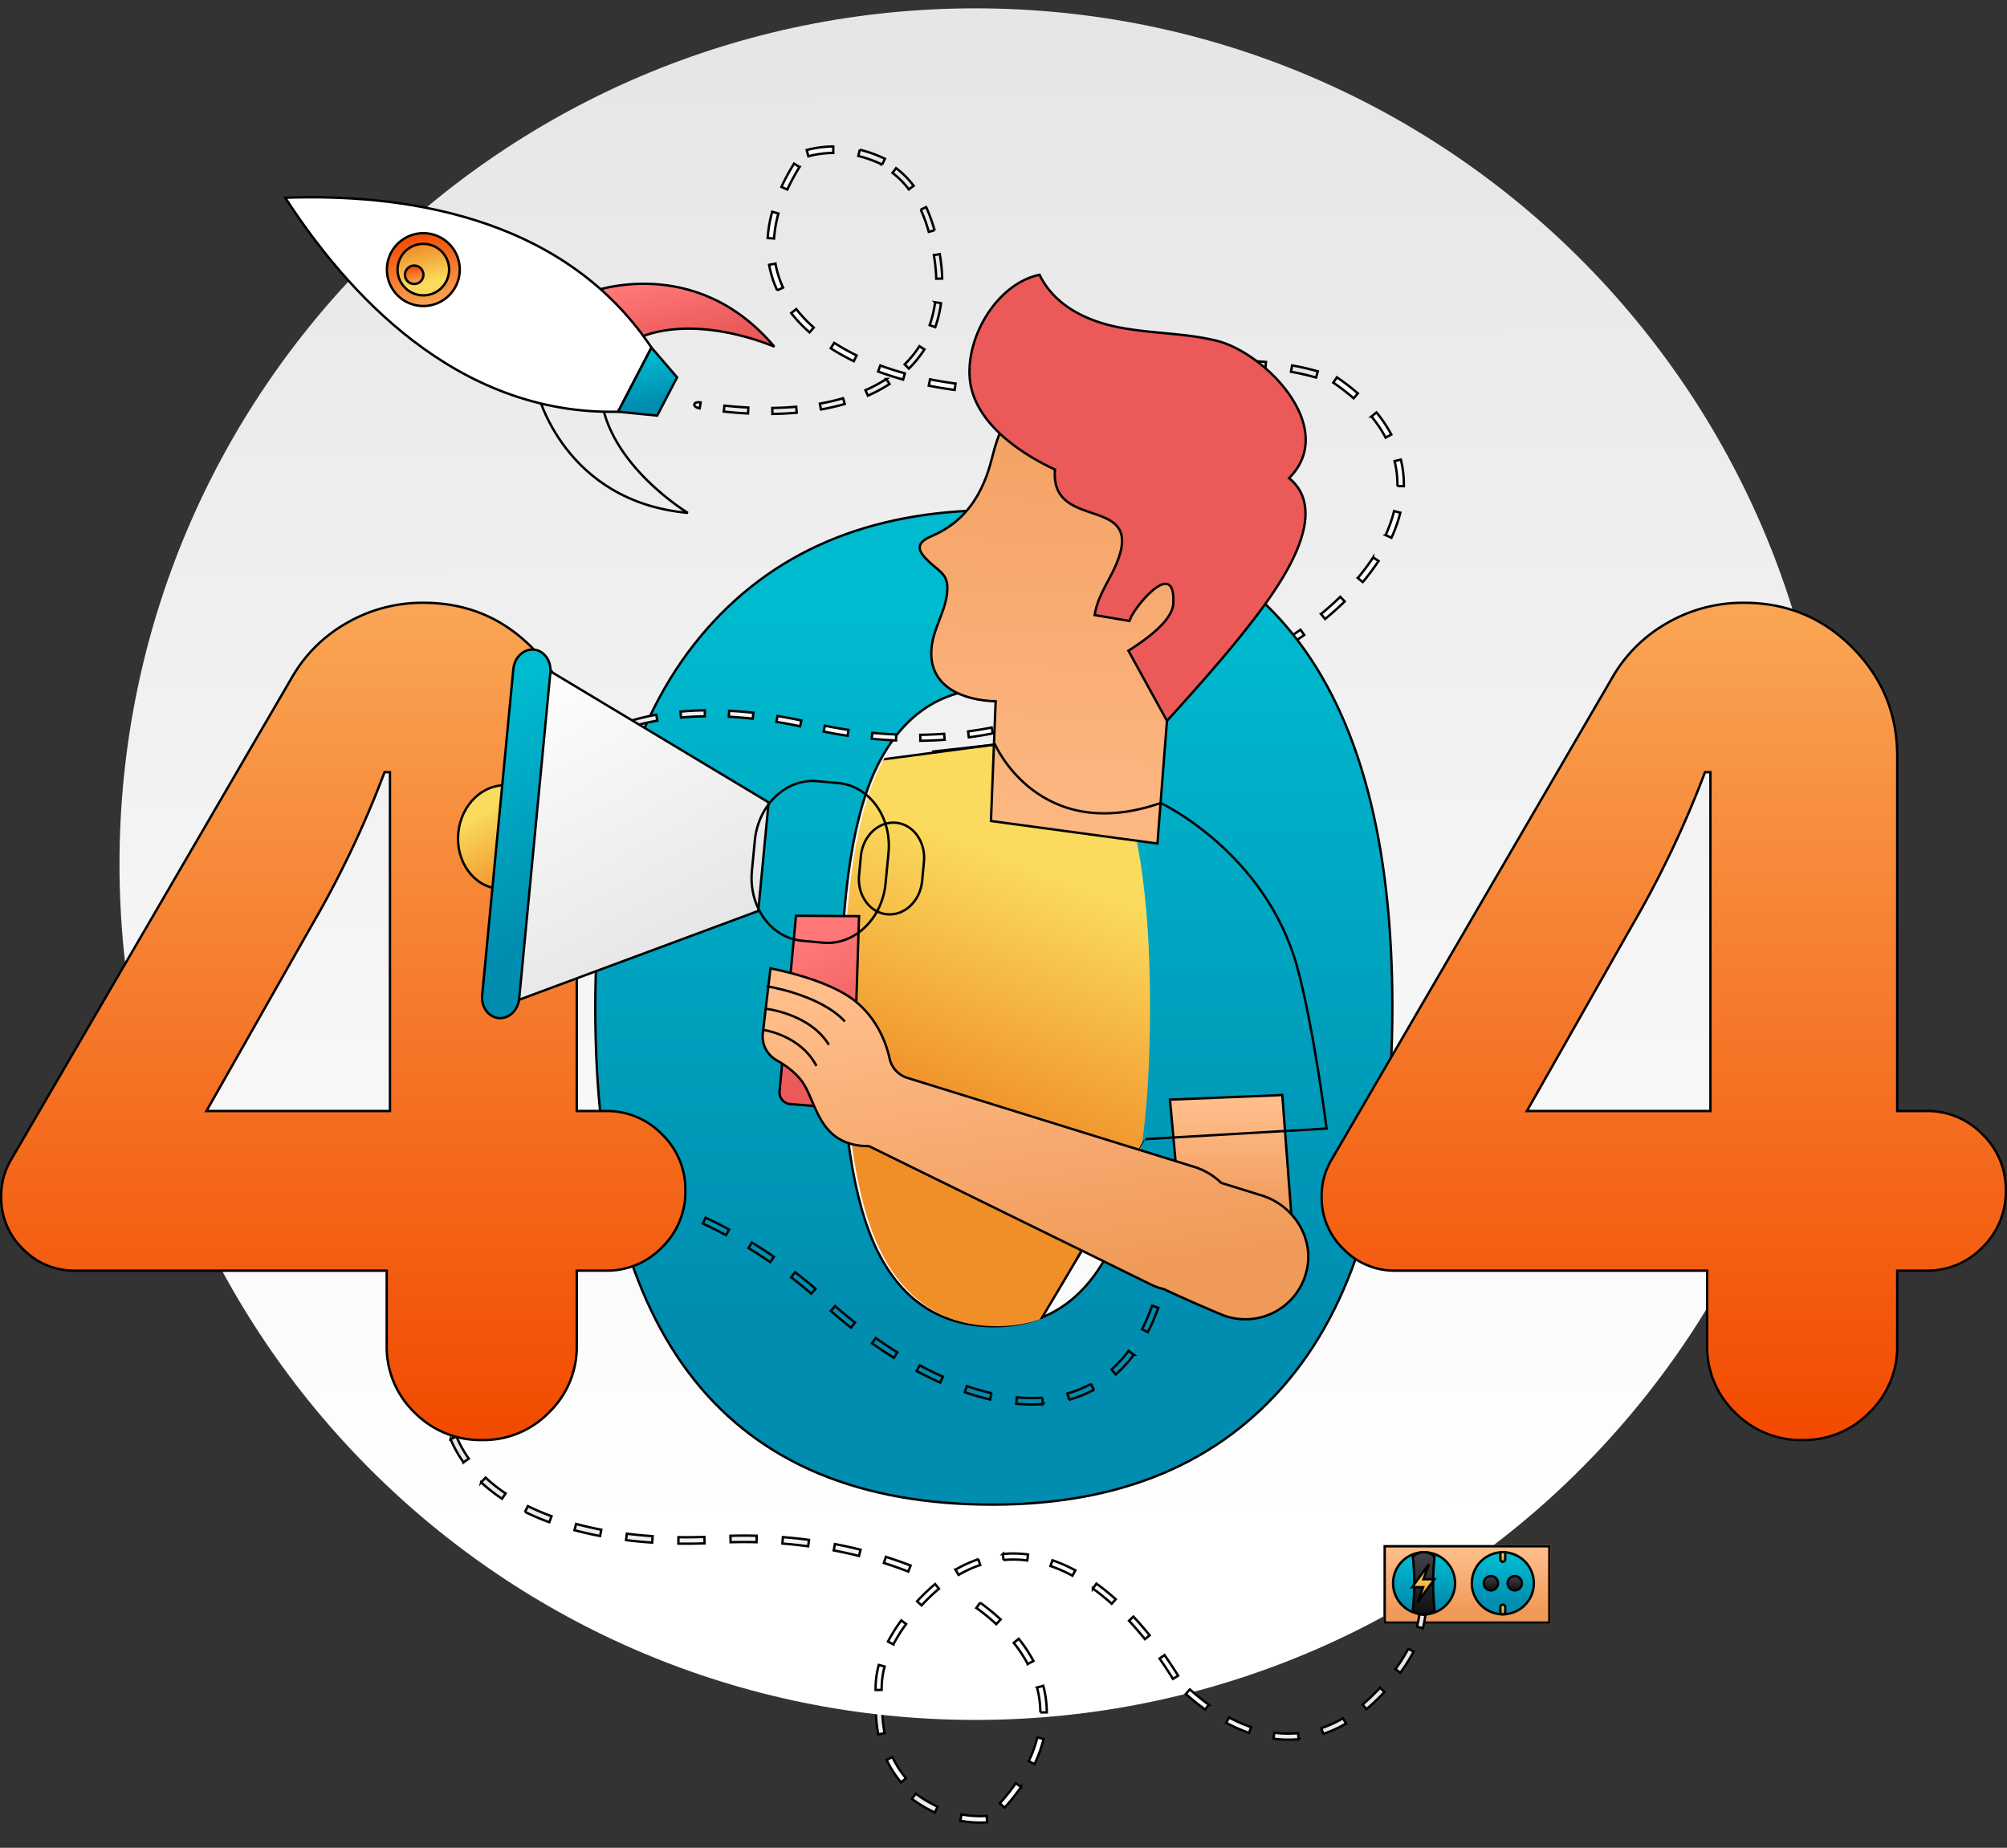 <svg xmlns="http://www.w3.org/2000/svg" xmlns:xlink="http://www.w3.org/1999/xlink" width="841.111" height="774.413" viewBox="0 0 841.111 774.413">
  <rect x="0" y="0" width="841.111" height="774.413" fill="#333333" stroke="none"/>
  <defs>
    <linearGradient id="linear-gradient" x1="0.5" x2="0.5" y2="1" gradientUnits="objectBoundingBox">
      <stop offset="0.23" stop-color="#fadb5d"/>
      <stop offset="0.97" stop-color="#f08e28"/>
    </linearGradient>
    <linearGradient id="linear-gradient-2" x1="0.5" x2="0.5" y2="1" gradientUnits="objectBoundingBox">
      <stop offset="0" stop-color="#fff"/>
      <stop offset="1" stop-color="#e6e6e6"/>
    </linearGradient>
    <linearGradient id="linear-gradient-4" x1="0.521" y1="0.896" x2="0.517" y2="0.03" xlink:href="#linear-gradient-2"/>
    <linearGradient id="linear-gradient-7" y1="1" y2="0" xlink:href="#linear-gradient-2"/>
    <linearGradient id="linear-gradient-8" x1="0.5" x2="0.5" y2="1" gradientUnits="objectBoundingBox">
      <stop offset="0.106" stop-color="#00bacf"/>
      <stop offset="0.809" stop-color="#008db0"/>
    </linearGradient>
    <clipPath id="clip-path">
      <path id="Path_5366" data-name="Path 5366" d="M99.541-119.465q0,71.582,15.642,102.6T163.7,14.155q31.814,0,47.986-30.754t16.172-102.866q0-71.052-16.172-102.335T163.7-253.084q-31.814,0-47.986,30.754T99.541-119.465Z" transform="translate(-99.541 253.084)" stroke="#000" stroke-width="1" fill="url(#linear-gradient)"/>
    </clipPath>
    <linearGradient id="linear-gradient-9" x1="0.235" x2="0.098" y2="0.5" xlink:href="#linear-gradient"/>
    <clipPath id="clip-path-2">
      <path id="Path_5367" data-name="Path 5367" d="M16495.635,569.215l-87.062,56.227s-7.119,44.292,0,51.41,13.445,72.764,13.445,72.764l10.281,26.1s3.16,5.536,16.609,27.682,13.445,7.118,18.982,34.01,12.654,31.637,12.654,51.409-3.955,21.355,3.953,36.382,14.238,18.191,13.447,26.1,1.584,12.655,0,21.355-13.443,2.373,0,25.309,9.488,26.1,18.98,28.473a206.28,206.28,0,0,0,45.875,5.536c18.189,0,48.244,11.864,56.945,0s17.4-6.327,17.4-30.055,10.281-26.891,5.535-76.719-11.076-58.528-11.865-87.792-7.908-15.028,0-52.2,14.238-23.727,15.82-56.946,3.164-46.664,0-82.255,6.33-32.428-9.49-45.082-34.8-19.773-49.039-22.937-41.92-3.164-41.92-3.164Z" transform="translate(-16405.408 -569.215)" fill="none" stroke="#707070" stroke-width="1"/>
    </clipPath>
    <linearGradient id="linear-gradient-10" x1="0.5" x2="0.5" y2="1" gradientUnits="objectBoundingBox">
      <stop offset="0.092" stop-color="#ffbd8a"/>
      <stop offset="0.844" stop-color="#f09a59"/>
    </linearGradient>
    <linearGradient id="linear-gradient-11" x1="0.5" x2="0.5" y2="1" gradientUnits="objectBoundingBox">
      <stop offset="0" stop-color="#fdb883"/>
      <stop offset="1" stop-color="#f29e5f"/>
    </linearGradient>
    <linearGradient id="linear-gradient-12" x1="10.169" y1="-4.591" x2="9.274" y2="-4.591" gradientUnits="objectBoundingBox">
      <stop offset="0.166" stop-color="#ff7878"/>
      <stop offset="0.78" stop-color="#eb5959"/>
    </linearGradient>
    <linearGradient id="linear-gradient-14" x1="0.5" x2="0.5" y2="1" gradientUnits="objectBoundingBox">
      <stop offset="0" stop-color="#f9a654"/>
      <stop offset="1" stop-color="#f24a00"/>
    </linearGradient>
    <linearGradient id="linear-gradient-15" x1="0.5" y1="1" x2="0.5" y2="0" xlink:href="#linear-gradient-12"/>
    <linearGradient id="linear-gradient-17" y1="1" y2="0" xlink:href="#linear-gradient-8"/>
    <linearGradient id="linear-gradient-27" y1="1" y2="0" xlink:href="#linear-gradient"/>
    <linearGradient id="linear-gradient-37" x1="0.5" x2="0.5" y2="1" gradientUnits="objectBoundingBox">
      <stop offset="0" stop-color="#42444a"/>
      <stop offset="1" stop-color="#0d0e0f"/>
    </linearGradient>
  </defs>
  <g id="Group_4271" data-name="Group 4271" transform="translate(-553.183 -125.464)">
    <path id="Path_5378" data-name="Path 5378" d="M0,2.552.887,0A44.281,44.281,0,0,1,10.936,4.994l-1.5,2.245A41.654,41.654,0,0,0,0,2.552Zm23.679,20.18a51.535,51.535,0,0,0-6.265-8.584l2-1.816a54.54,54.54,0,0,1,6.6,9.031Z" transform="matrix(-0.921, 0.391, -0.391, -0.921, 967.677, 888.86)" stroke="#000" stroke-width="1" fill="url(#linear-gradient-2)"/>
    <g id="Group_4270" data-name="Group 4270">
      <path id="Path_5379" data-name="Path 5379" d="M0,2.552.887,0A44.281,44.281,0,0,1,10.936,4.994l-1.5,2.245A41.654,41.654,0,0,0,0,2.552Zm23.679,20.18a51.535,51.535,0,0,0-6.265-8.584l2-1.816a54.54,54.54,0,0,1,6.6,9.031Z" transform="translate(931.559 872.92) rotate(-149)" stroke="#000" stroke-width="1" fill="url(#linear-gradient-2)"/>
      <g id="Group_4269" data-name="Group 4269">
        <g id="Group_4263" data-name="Group 4263" transform="translate(42 -3.695)">
          <path id="Path_2807" data-name="Path 2807" d="M358.659,0C556.741,0,717.318,160.577,717.318,358.659S556.741,717.318,358.659,717.318,0,556.741,0,358.659,160.577,0,358.659,0Z" transform="translate(561.263 132.657)" fill="url(#linear-gradient-4)"/>
          <g id="Group_4262" data-name="Group 4262" transform="translate(511.683 130.07)">
            <g id="Group_4260" data-name="Group 4260">
              <g id="Group_4264" data-name="Group 4264" transform="translate(376.397 421.57) rotate(61)">
                <path id="Path_224" data-name="Path 224" d="M45.948,285.173c-1.683,0-3.43-.051-5.192-.154l.154-2.7a82.382,82.382,0,0,0,10.736-.058l.2,2.693C49.944,285.1,47.959,285.173,45.948,285.173Zm-16.193-1.388a71.969,71.969,0,0,1-10.794-2.658l.859-2.562a69.2,69.2,0,0,0,10.386,2.556Zm33.086-.533-.644-2.622a52.347,52.347,0,0,0,10.012-3.538l1.163,2.438A54.928,54.928,0,0,1,62.841,283.252ZM8.774,276.5A40.255,40.255,0,0,1,0,269.448l1.977-1.839a37.508,37.508,0,0,0,8.188,6.574Zm74.1-2.9-1.684-2.109a46.946,46.946,0,0,0,7.464-7.506l2.115,1.68A49.536,49.536,0,0,1,82.869,273.6Zm13.91-17.345-2.405-1.228a66.026,66.026,0,0,0,4.037-9.9l2.574.821A68.673,68.673,0,0,1,96.779,256.255Zm6.849-21.079-2.659-.477a102.182,102.182,0,0,0,1.318-10.7l2.694.192A104.693,104.693,0,0,1,103.628,235.176ZM102.571,213.2c-.055-3.5-.254-7.137-.587-10.809l2.69-.243c.339,3.738.542,7.442.6,11.006Zm-1.922-21.563c-.547-3.492-1.215-7.079-1.989-10.663l2.64-.57c.785,3.634,1.463,7.272,2.016,10.816ZM96.09,170.435c-.935-3.442-1.976-6.943-3.1-10.4l2.569-.833c1.136,3.5,2.191,7.045,3.136,10.531Zm-6.57-20.774c-1.1-3.472-2.127-7.028-3.045-10.569l2.613-.679c.908,3.495,1.919,7,3.008,10.43ZM84,128.375c-.727-3.583-1.367-7.228-1.9-10.836l2.673-.394c.527,3.56,1.156,7.157,1.874,10.691ZM80.79,106.614c-.336-3.666-.57-7.363-.693-10.983l2.7-.093c.122,3.571.351,7.214.682,10.829ZM82.754,84.7l-2.7-.072c.1-3.712.317-7.413.652-11l2.689.25C83.067,77.4,82.851,81.042,82.754,84.7Zm7.412-42.449-2.539-.922A93.026,93.026,0,0,1,92,31.145l2.412,1.218A90.055,90.055,0,0,0,90.166,42.246ZM99.915,23.17l-2.2-1.561a59.7,59.7,0,0,1,7.247-8.482l1.874,1.945A57.08,57.08,0,0,0,99.915,23.17Zm66.277-12.945a87.061,87.061,0,0,0-9.934-4.113l.871-2.558a90.2,90.2,0,0,1,10.242,4.24Zm-50.973-1.6L113.835,6.3A44.283,44.283,0,0,1,124.12,1.816l.756,2.592A41.655,41.655,0,0,0,115.22,8.623ZM145.9,3.455a51.538,51.538,0,0,0-10.6-.718l-.107-2.7a54.538,54.538,0,0,1,11.157.752Z" transform="translate(201.648 0) rotate(45)" stroke="#000" stroke-width="1" fill="url(#linear-gradient-2)"/>
              </g>
              <path id="Path_5374" data-name="Path 5374" d="M1.344,142.024,0,139.681a102.177,102.177,0,0,0,9.04-5.865L10.625,136A104.708,104.708,0,0,1,1.344,142.024ZM17.5,127.091c2.646-2.292,5.3-4.782,7.9-7.4l1.915,1.9c-2.646,2.662-5.353,5.2-8.047,7.533Zm15.283-15.332c2.324-2.664,4.642-5.481,6.89-8.378l2.134,1.656c-2.28,2.937-4.631,5.795-6.989,8.5ZM46.093,94.635c2.036-2.929,4.048-5.976,5.979-9.061l2.289,1.432c-1.952,3.121-3.989,6.207-6.051,9.171ZM57.783,76.249c1.951-3.076,4.016-6.147,6.139-9.126l2.2,1.565c-2.094,2.942-4.132,5.973-6.056,9.008ZM70.54,58.336c2.278-2.86,4.658-5.693,7.079-8.421l2.02,1.794C77.251,54.4,74.9,57.2,72.654,60.017ZM85.148,41.891c2.593-2.614,5.274-5.169,7.968-7.591l1.807,2.008c-2.657,2.388-5.3,4.906-7.857,7.483ZM103.2,29.306l-1.68-2.114c2.907-2.311,5.882-4.522,8.842-6.568l1.537,2.22C108.989,24.859,106.062,27.032,103.2,29.306Zm17.817-12.3-1.371-2.328c3.234-1.9,6.509-3.657,9.732-5.207l1.169,2.434C127.395,13.425,124.188,15.141,121.018,17.007ZM140.483,7.7l-.925-2.538a93.024,93.024,0,0,1,10.61-3.193l.617,2.631A90.053,90.053,0,0,0,140.483,7.7ZM161.363,2.9,161.142.213a59.7,59.7,0,0,1,11.156.1L172.013,3A57.078,57.078,0,0,0,161.363,2.9Zm52.519,42.45A87.054,87.054,0,0,0,210.648,35.1l2.519-.977A90.2,90.2,0,0,1,216.5,44.7ZM182.344,5.278l.887-2.552a44.281,44.281,0,0,1,10.049,4.994l-1.5,2.245A41.655,41.655,0,0,0,182.344,5.278Zm23.679,20.18a51.534,51.534,0,0,0-6.265-8.584l2-1.816a54.54,54.54,0,0,1,6.6,9.031Z" transform="matrix(-0.695, -0.719, 0.719, -0.695, 450.607, 254.397)" stroke="#000" stroke-width="1" fill="url(#linear-gradient-2)"/>
              <g id="Group_4258" data-name="Group 4258" transform="matrix(0.259, -0.966, 0.966, 0.259, 313.552, 349.744)">
                <path id="Path_224-2" data-name="Path 224" d="M2.815,0,1.131,2.109A46.946,46.946,0,0,1,8.595,9.615l2.115-1.68A49.535,49.535,0,0,0,2.815,0Zm13.91,17.345L14.32,18.573a66.026,66.026,0,0,1,4.037,9.9l2.574-.821A68.675,68.675,0,0,0,16.725,17.345Zm6.849,21.079-2.659.477a102.185,102.185,0,0,1,1.318,10.7l2.694-.192A104.693,104.693,0,0,0,23.574,38.424ZM22.517,60.4c-.055,3.5-.254,7.137-.587,10.809l2.69.243c.339-3.738.542-7.442.6-11.006ZM20.595,81.959c-.547,3.492-1.215,7.079-1.989,10.663l2.64.57c.785-3.634,1.463-7.272,2.016-10.816Zm-4.559,21.206c-.935,3.442-1.976,6.943-3.1,10.4l2.569.833c1.136-3.5,2.191-7.045,3.136-10.531Zm-6.57,20.774c-1.1,3.472-2.127,7.028-3.045,10.569l2.613.679c.908-3.495,1.919-7,3.008-10.43ZM3.944,145.224c-.727,3.583-1.367,7.228-1.9,10.836l2.673.394c.527-3.56,1.156-7.157,1.874-10.691ZM.736,166.986c-.336,3.666-.57,7.363-.693,10.983l2.7.093c.122-3.571.351-7.214.682-10.829ZM2.7,188.9l-2.7.072c.1,3.712.317,7.413.652,11l2.689-.25C3.013,196.2,2.8,192.558,2.7,188.9Zm2.031,21.554-2.664.446c.62,3.7,1.383,7.337,2.267,10.8l2.616-.668C6.085,217.646,5.338,214.086,4.731,210.459Zm5.381,20.894-2.539.922a93.024,93.024,0,0,0,4.374,10.18l2.412-1.218A90.051,90.051,0,0,1,10.112,231.353Zm9.749,19.076-2.2,1.561a59.7,59.7,0,0,0,7.247,8.482l1.874-1.945A57.076,57.076,0,0,1,19.861,250.43Zm66.277,12.945a87.069,87.069,0,0,1-9.934,4.113l.871,2.558a90.2,90.2,0,0,0,10.242-4.24Zm-50.973,1.6-1.384,2.32a44.283,44.283,0,0,0,10.285,4.488l.756-2.592A41.656,41.656,0,0,1,35.165,264.977Zm30.679,5.168a51.538,51.538,0,0,1-10.6.718l-.107,2.7a54.54,54.54,0,0,0,11.157-.752Z" transform="translate(0 61.743) rotate(-45)" stroke="#000" stroke-width="1" fill="url(#linear-gradient-7)"/>
              </g>
              <g id="Group_4257" data-name="Group 4257" transform="translate(248.975 94.651)">
                <path id="Path_5363" data-name="Path 5363" d="M21.359-101.525q0-102.335,44.01-155.359t123.545-53.024q166.494,0,166.494,208.383,0,103.926-43.479,156.154T187.853,106.858Q21.359,106.858,21.359-101.525Zm102.866,0q0,71.582,15.642,102.6t48.517,31.019q31.814,0,47.986-30.754t16.172-102.866q0-71.052-16.172-102.335t-47.986-31.284q-31.814,0-47.986,30.754T124.225-101.525Z" transform="translate(-21.359 428.162)" stroke="#000" stroke-width="1" fill="url(#linear-gradient-8)"/>
                <g id="Mask_Group_78" data-name="Mask Group 78" transform="translate(104.181 193.018)" clip-path="url(#clip-path)">
                  <path id="Path_5365" data-name="Path 5365" d="M283.5,169.409s18.338,42.2,69.4,24.491c0,0,44.048,20.688,57.227,68.859,6.925,25.312,12.3,67.579,12.3,67.579l-75.471,4.4S311.983,396.3,268.353,467.033L213.539,339.311l1.994-160.942Z" transform="translate(-220.12 -145.944)" stroke="#000" stroke-width="1" fill="url(#linear-gradient-9)"/>
                </g>
                <g id="Mask_Group_79" data-name="Mask Group 79" transform="translate(106.641)" clip-path="url(#clip-path-2)">
                  <path id="Path_1" data-name="Path 1" d="M298.651,208.417l4.332,57.424H256.6l-5.021-55.5Z" transform="translate(-117.369 154.949)" stroke="#000" stroke-width="1" fill="url(#linear-gradient-10)"/>
                  <g id="Group_4252" data-name="Group 4252" transform="matrix(-0.999, -0.035, 0.035, -0.999, 186.1, 259.965)">
                    <g id="Group_2" data-name="Group 2" transform="translate(17.614 0)">
                      <g id="Group_1" data-name="Group 1" transform="translate(0 0)">
                        <path id="Path_2" data-name="Path 2" d="M109.675,6.992l-.209,50.221c13.727-.075,28.438,5.109,27.668,21.157-.4,8.179-4.863,14.791-5.665,22.746-.845,8.42,2.766,9.089,7.789,13.454,5.044,4.381,6.591,7.623-.615,10.967-14.085,6.537-20.895,18.75-23.992,33.232-2.541,11.892-6.034,21.933-17.07,28.176-25.436,14.39-97-1.46-97.552-38.388S6.982,95.783,37.4,51.564L39.6,0Z" stroke="#000" stroke-width="1" fill="url(#linear-gradient-11)"/>
                      </g>
                    </g>
                    <g id="Group_3" data-name="Group 3" transform="translate(0 51.564)">
                      <path id="Path_3" data-name="Path 3" d="M118.174,184a25.473,25.473,0,0,1-3.231,1.022c-6.671-12.619-20.162-18.59-33.723-20.815-13.791-2.263-28-1.37-41.661-4.285-20.109-4.29-52.371-34.6-32.15-56.459-20.162-15.252,5.965-50.65,17.541-66.281S55.019,0,55.019,0L72.191,28.8C66.568,32.653,54.26,41.534,54.1,49.093c-.46,22.291,20.29-7.505,17.616-7.864L86.848,43.24c-.637,5.981-3.606,11.41-6.2,16.835C63.011,97,106.957,75.685,105.624,103.626c16.214,6.885,34.8,19.258,37.013,36.735C144.761,157.164,133.912,177.925,118.174,184Z" transform="translate(0 0)" stroke="#000" stroke-width="1" fill="url(#linear-gradient-12)"/>
                    </g>
                  </g>
                  <path id="Path_3-2" data-name="Path 3" d="M283.5,169.409s18.338,42.2,69.4,24.491c0,0,44.048,20.688,57.227,68.859,6.925,25.312,12.3,67.579,12.3,67.579l-75.471,4.4S311.983,396.3,268.353,467.033L213.539,339.311l17.472-163.994Z" transform="translate(-222.58 47.074)" stroke="#000" stroke-width="1" fill="url(#linear-gradient-9)"/>
                </g>
              </g>
              <path id="Path_5361" data-name="Path 5361" d="M6.146-86.006a29.488,29.488,0,0,1,4.1-15.474L127.663-303.1a61.371,61.371,0,0,1,22.984-23.211,63.309,63.309,0,0,1,32.541-8.647q26.852,0,45.512,18.887t18.66,45.285v148.824h12.288a31.976,31.976,0,0,1,23.439,9.785,31.976,31.976,0,0,1,9.785,23.439,32.506,32.506,0,0,1-9.785,23.894,31.976,31.976,0,0,1-23.439,9.785H247.36v31.4a38.145,38.145,0,0,1-11.606,27.99,38.145,38.145,0,0,1-27.99,11.606A38.68,38.68,0,0,1,179.319,4.335a38.145,38.145,0,0,1-11.606-27.99v-31.4H37.094a29.794,29.794,0,0,1-21.846-9.1A29.794,29.794,0,0,1,6.146-86.006Zm86.018-35.955h76.915v-142H166.8a429.306,429.306,0,0,1-30.493,64.172Z" transform="translate(547.24 586.674)" stroke="#000" stroke-width="1" fill="url(#linear-gradient-14)"/>
              <g id="Group_417" data-name="Group 417" transform="translate(97.4 90.276) rotate(-21)">
                <g id="Group_416" data-name="Group 416" transform="translate(183.869 190.859) rotate(-172)">
                  <g id="Group_24" data-name="Group 24" transform="translate(0 0)">
                    <path id="Path_79" data-name="Path 79" d="M70.381,39.545S23.86,46.413,0,0C0,0,31.479,23.685,59.6,15.264Z" transform="translate(0 59.71)" stroke="#000" stroke-width="1" fill="url(#linear-gradient-15)"/>
                    <path id="Path_80" data-name="Path 80" d="M50.078,63.32S49.578,16.3,0,0C0,0,28.321,27.382,24.407,56.473Z" transform="translate(50.991 0)" stroke="#000" stroke-width="1" fill="url(#linear-gradient-15)"/>
                    <path id="Union_135" data-name="Union 135" d="M135.414,118.756C89.774,109.92,24.142,86.784,0,23.044L9.84,11.523h0L19.677,0C86.414,13.862,119.54,75.066,135.414,118.756Z" transform="translate(50.262 47.883)" fill="#fff" stroke="#000" stroke-width="1"/>
                    <path id="Path_83" data-name="Path 83" d="M17.492,16.8,7.654,28.321,0,13.746,5.869,6.873,11.739,0,27.331,5.278Z" transform="translate(42.609 42.608)" stroke="#000" stroke-width="1" fill="url(#linear-gradient-17)"/>
                    <path id="Path_84" data-name="Path 84" d="M25.172,3.657a15.261,15.261,0,1,0,1.7,21.517A15.259,15.259,0,0,0,25.172,3.657Z" transform="translate(120.805 109.016)" stroke="#000" stroke-width="1" fill="url(#linear-gradient-14)"/>
                    <path id="Path_85" data-name="Path 85" d="M17.8,2.586A10.792,10.792,0,1,0,19,17.8,10.791,10.791,0,0,0,17.8,2.586Z" transform="translate(125.275 113.486)" stroke="#000" stroke-width="1" fill="url(#linear-gradient)"/>
                    <path id="Path_86" data-name="Path 86" d="M6.361.923A3.856,3.856,0,1,0,6.789,6.36,3.859,3.859,0,0,0,6.361.923Z" transform="translate(136.432 119.171)" stroke="#000" stroke-width="1" fill="url(#linear-gradient-14)"/>
                  </g>
                </g>
              </g>
              <g id="Group_4259" data-name="Group 4259" transform="translate(545.313 619.488) rotate(158)">
                <path id="Path_224-3" data-name="Path 224" d="M45.948,0c-1.683,0-3.43.051-5.192.154l.154,2.7a82.381,82.381,0,0,1,10.736.058l.2-2.693C49.944.072,47.959,0,45.948,0ZM29.755,1.388A71.972,71.972,0,0,0,18.96,4.046l.859,2.562A69.2,69.2,0,0,1,30.206,4.051Zm33.086.533L62.2,4.544A52.347,52.347,0,0,1,72.209,8.082l1.163-2.438A54.927,54.927,0,0,0,62.841,1.922ZM8.774,8.674A40.255,40.255,0,0,0,0,15.725l1.977,1.839a37.508,37.508,0,0,1,8.188-6.574Zm74.1,2.9-1.684,2.109a46.947,46.947,0,0,1,7.464,7.506l2.115-1.68A49.535,49.535,0,0,0,82.869,11.573Zm13.91,17.345-2.405,1.228a66.026,66.026,0,0,1,4.037,9.9l2.574-.821A68.674,68.674,0,0,0,96.779,28.918ZM103.628,50l-2.659.477a102.185,102.185,0,0,1,1.318,10.7l2.694-.192A104.7,104.7,0,0,0,103.628,50Zm-1.058,21.972c-.055,3.5-.254,7.137-.587,10.809l2.69.243c.339-3.738.542-7.442.6-11.006Zm-1.922,21.563c-.547,3.492-1.215,7.079-1.989,10.663l2.64.57c.785-3.634,1.463-7.272,2.016-10.816ZM96.09,114.738c-.935,3.442-1.976,6.943-3.1,10.4l2.569.833c1.136-3.5,2.191-7.045,3.136-10.531Zm-6.57,20.774c-1.1,3.472-2.127,7.028-3.045,10.569l2.613.679c.908-3.495,1.919-7,3.008-10.43ZM84,156.8c-.727,3.583-1.367,7.228-1.9,10.836l2.673.394c.527-3.56,1.156-7.157,1.874-10.691ZM80.79,178.559c-.336,3.666-.57,7.363-.693,10.983l2.7.093c.122-3.571.351-7.214.682-10.829Zm1.964,21.919-2.7.072c.1,3.712.317,7.413.652,11l2.689-.25C83.067,207.771,82.851,204.131,82.754,200.478Zm2.031,21.554-2.664.446c.62,3.7,1.383,7.337,2.267,10.8L87,232.612C86.139,229.22,85.393,225.66,84.785,222.033Zm5.381,20.894-2.539.922A93.025,93.025,0,0,0,92,254.029l2.412-1.218A90.056,90.056,0,0,1,90.166,242.927ZM99.915,262l-2.2,1.561a59.705,59.705,0,0,0,7.247,8.482l1.874-1.945A57.079,57.079,0,0,1,99.915,262Zm66.277,12.945a87.061,87.061,0,0,1-9.934,4.113l.871,2.558a90.2,90.2,0,0,0,10.242-4.24Zm-50.973,1.6-1.384,2.32a44.283,44.283,0,0,0,10.285,4.488l.756-2.592A41.655,41.655,0,0,1,115.22,276.55Zm30.68,5.168a51.538,51.538,0,0,1-10.6.718l-.107,2.7a54.538,54.538,0,0,0,11.157-.752Z" transform="translate(0 118.35) rotate(-45)" stroke="#000" stroke-width="1" fill="url(#linear-gradient-7)"/>
              </g>
              <path id="Path_5372" data-name="Path 5372" d="M6.146-86.006a29.488,29.488,0,0,1,4.1-15.474L127.663-303.1a61.371,61.371,0,0,1,22.984-23.211,63.309,63.309,0,0,1,32.541-8.647q26.852,0,45.512,18.887t18.66,45.285v148.824h12.288a31.976,31.976,0,0,1,23.439,9.785,31.976,31.976,0,0,1,9.785,23.439,32.506,32.506,0,0,1-9.785,23.894,31.976,31.976,0,0,1-23.439,9.785H247.36v31.4a38.145,38.145,0,0,1-11.606,27.99,38.145,38.145,0,0,1-27.99,11.606A38.68,38.68,0,0,1,179.319,4.335a38.145,38.145,0,0,1-11.606-27.99v-31.4H37.094a29.794,29.794,0,0,1-21.846-9.1A29.794,29.794,0,0,1,6.146-86.006Zm86.018-35.955h76.915v-142H166.8a429.306,429.306,0,0,1-30.493,64.172Z" transform="translate(-6.146 586.674)" stroke="#000" stroke-width="1" fill="url(#linear-gradient-14)"/>
              <path id="Path_5373" data-name="Path 5373" d="M42.559,0C41,0,39.382.048,37.75.143l.143,2.5a76.306,76.306,0,0,1,9.944.054L48.022.2C46.261.066,44.422,0,42.559,0Zm-15,1.286a66.664,66.664,0,0,0-10,2.462l.8,2.373a64.1,64.1,0,0,1,9.62-2.368Zm30.646.494-.6,2.429a48.485,48.485,0,0,1,9.274,3.277L67.96,5.228A50.876,50.876,0,0,0,58.206,1.78ZM8.127,8.034A37.286,37.286,0,0,0,0,14.565l1.831,1.7A34.741,34.741,0,0,1,9.415,10.18ZM76.758,10.72,75.2,12.674a43.484,43.484,0,0,1,6.913,6.952L84.07,18.07A45.882,45.882,0,0,0,76.758,10.72ZM89.642,26.786l-2.228,1.137a61.153,61.153,0,0,1,3.739,9.168l2.384-.761A63.609,63.609,0,0,0,89.642,26.786ZM95.986,46.31l-2.463.442a94.647,94.647,0,0,1,1.221,9.907l2.5-.178A96.978,96.978,0,0,0,95.986,46.31Zm-.98,20.351c-.051,3.242-.235,6.611-.544,10.012l2.492.225c.314-3.462.5-6.893.554-10.194Zm-1.78,19.972c-.507,3.235-1.126,6.557-1.843,9.877l2.445.528c.727-3.366,1.355-6.736,1.868-10.018ZM89,106.276c-.866,3.188-1.83,6.431-2.87,9.637l2.379.772c1.052-3.243,2.029-6.526,2.9-9.754Zm-6.085,19.242c-1.021,3.216-1.97,6.51-2.821,9.789l2.42.629c.841-3.237,1.777-6.488,2.786-9.66ZM77.8,145.234c-.673,3.319-1.266,6.695-1.76,10.037l2.475.365c.488-3.3,1.071-6.63,1.736-9.9Zm-2.971,20.156c-.311,3.4-.528,6.82-.642,10.173l2.5.086c.113-3.307.325-6.682.632-10.031Zm1.819,20.3-2.5.066c.091,3.439.294,6.866.6,10.184l2.49-.231C76.941,192.448,76.741,189.077,76.651,185.693Z" transform="translate(228.537 401.258) rotate(-96)" stroke="#000" stroke-width="1" fill="url(#linear-gradient-7)"/>
              <path id="Path_5375" data-name="Path 5375" d="M42.559,0C41,0,39.382.048,37.75.143l.143,2.5a76.3,76.3,0,0,1,9.944.054L48.022.2C46.261.066,44.422,0,42.559,0Zm-15,1.286a66.665,66.665,0,0,0-10,2.462l.8,2.373a64.1,64.1,0,0,1,9.62-2.368Zm30.646.494-.6,2.429a48.485,48.485,0,0,1,9.274,3.277L67.96,5.228A50.875,50.875,0,0,0,58.206,1.78ZM8.127,8.034A37.286,37.286,0,0,0,0,14.565l1.831,1.7A34.741,34.741,0,0,1,9.415,10.18ZM76.758,10.72,75.2,12.674a43.484,43.484,0,0,1,6.913,6.952L84.07,18.07A45.881,45.881,0,0,0,76.758,10.72ZM89.642,26.786l-2.228,1.137a61.154,61.154,0,0,1,3.739,9.168l2.384-.761A63.61,63.61,0,0,0,89.642,26.786ZM95.986,46.31l-2.463.442a94.647,94.647,0,0,1,1.221,9.907l2.5-.178A96.973,96.973,0,0,0,95.986,46.31Zm-.98,20.351c-.051,3.242-.235,6.611-.544,10.012l2.492.225c.314-3.462.5-6.893.554-10.194Zm-1.78,19.972c-.507,3.235-1.126,6.557-1.843,9.877l2.445.528c.727-3.366,1.355-6.736,1.868-10.018ZM89,106.276c-.866,3.188,1.539,3.883,2.414.654Z" transform="matrix(0.105, 0.995, -0.995, 0.105, 389.531, 68.025)" stroke="#000" stroke-width="1" fill="url(#linear-gradient-7)"/>
              <path id="Path_5376" data-name="Path 5376" d="M0,2.552.887,0A44.281,44.281,0,0,1,10.936,4.994l-1.5,2.245A41.654,41.654,0,0,0,0,2.552Zm23.679,20.18a51.535,51.535,0,0,0-6.265-8.584l2-1.816a54.54,54.54,0,0,1,6.6,9.031Z" transform="translate(336.852 62.463) rotate(-34)" stroke="#000" stroke-width="1" fill="url(#linear-gradient-2)"/>
            </g>
            <g id="Group_250" data-name="Group 250" transform="translate(425.312 423.744) rotate(151)">
              <path id="Path_60" data-name="Path 60" d="M63.427,12.622,45.739.815a4.875,4.875,0,0,0-6.883,1.558L0,67.482,23.031,80.461,64.742,19.425A4.872,4.872,0,0,0,63.427,12.622Z" transform="translate(37.812 0)" stroke="#000" stroke-width="1" fill="url(#linear-gradient-15)"/>
              <g id="Group_249" data-name="Group 249" transform="translate(0 60.409)">
                <path id="Path_61" data-name="Path 61" d="M30.7,4.144,24.615,0,0,35.875,6.087,40.02c8.655,5.908,21.187,2.659,27.989-7.25h0C40.87,22.87,39.367,10.052,30.7,4.144Z" transform="translate(133.73 86.236)" stroke="#000" stroke-width="1" fill="url(#linear-gradient-27)"/>
                <path id="Path_62" data-name="Path 62" d="M139.093,17.191,25.864,0,0,37.69l57.139,98.927Z" transform="translate(47.848 29.466)" stroke="#000" stroke-width="1" fill="url(#linear-gradient-7)"/>
                <path id="Path_64" data-name="Path 64" d="M27.143,2.06h0C21.092-2.066,12.329.2,7.567,7.127l-4.592,6.7c-4.753,6.919-3.7,15.888,2.354,20.014h0c6.06,4.126,14.823,1.853,19.576-5.066l4.6-6.7C34.259,15.147,33.2,6.187,27.143,2.06Z" transform="translate(0 0)" stroke="#000" stroke-width="1" fill="url(#linear-gradient-17)"/>
                <path id="Path_66" data-name="Path 66" d="M90.915,1.211h0C87.353-1.215,82.206.119,79.422,4.183L1.746,117.368C-1.047,121.44-.42,126.7,3.133,129.129h0c3.554,2.426,8.7,1.092,11.493-2.981L92.3,12.964C95.086,8.9,94.468,3.637,90.915,1.211Z" transform="translate(99.717 41.729)" stroke="#000" stroke-width="1" fill="url(#linear-gradient-17)"/>
                <path id="Path_68" data-name="Path 68" d="M54.87,8.676,47.54,3.681C36.727-3.694,21.081.361,12.6,12.731L5.309,23.338c-8.486,12.37-6.6,28.375,4.216,35.741l7.331,4.995c10.813,7.376,26.459,3.321,34.944-9.049l7.286-10.607C67.572,32.047,65.683,16.043,54.87,8.676Z" transform="translate(8.837 0.975)" stroke="#000" stroke-width="1" fill="url(#linear-gradient-15)"/>
              </g>
            </g>
            <g id="Group_4261" data-name="Group 4261" transform="translate(315.146 405.972) rotate(-8)">
              <path id="Union_134" data-name="Union 134" d="M174.056,169.817c-8.033-4.8-15.423-9.394-22.228-13.8a26.488,26.488,0,0,1-4.085-1.995L37.85,79.508c-19.414-2.744-19.221-18.5-22.993-28.482-2-5.287-6.526-9.635-10.354-12.556A11.51,11.51,0,0,1,.378,26.406L7.316,0S30.85,7.687,41.036,19c7.875,8.74,9.985,19.034,10.477,25.408a10.875,10.875,0,0,0,6.245,9L171.646,107.1a28.136,28.136,0,0,1,10.222,8.2l16.089,7.586c12.583,5.931,19.27,20.519,14.358,33.528a26.372,26.372,0,0,1-38.259,13.4Z" transform="translate(0 0)" stroke="#000" stroke-width="1" fill="url(#linear-gradient-10)"/>
              <path id="Path_5369" data-name="Path 5369" d="M0,0S21.651,6.511,30.459,19.2" transform="translate(4.659 7.161)" fill="none" stroke="#000" stroke-miterlimit="10" stroke-width="1"/>
              <path id="Path_5370" data-name="Path 5370" d="M0,0S18.259,4.432,24.479,18.714" transform="translate(2.611 16.349)" fill="none" stroke="#000" stroke-miterlimit="10" stroke-width="1"/>
              <path id="Path_5371" data-name="Path 5371" d="M0,0S15.114,4.214,19.98,18.078" transform="translate(0.725 25.089)" fill="none" stroke="#000" stroke-miterlimit="10" stroke-width="1"/>
            </g>
          </g>
        </g>
        <path id="Path_5377" data-name="Path 5377" d="M43.244,0c-1.584,0-3.228.048-4.887.145L38.5,2.682a77.53,77.53,0,0,1,10.1.055L48.794.2C47,.067,45.136,0,43.244,0ZM28,1.307a67.735,67.735,0,0,0-10.159,2.5l.808,2.411a65.129,65.129,0,0,1,9.775-2.406Zm31.139.5-.606,2.468a49.264,49.264,0,0,1,9.423,3.33l1.094-2.294A51.693,51.693,0,0,0,59.142,1.809ZM8.258,8.164A37.886,37.886,0,0,0,0,14.8L1.861,16.53a35.3,35.3,0,0,1,7.706-6.187Zm69.735,2.728-1.585,1.985a44.182,44.182,0,0,1,7.025,7.064l1.99-1.581A46.62,46.62,0,0,0,77.992,10.892ZM91.083,27.216,88.82,28.372a62.138,62.138,0,0,1,3.8,9.315l2.423-.773A64.634,64.634,0,0,0,91.083,27.216ZM97.53,47.055l-2.5.449a96.169,96.169,0,0,1,1.24,10.066l2.536-.18A98.535,98.535,0,0,0,97.53,47.055Zm-1,20.679c-.052,3.294-.239,6.717-.553,10.173l2.532.229c.319-3.518.51-7,.563-10.358ZM94.726,88.027c-.515,3.287-1.144,6.662-1.872,10.036l2.485.536c.738-3.42,1.376-6.844,1.9-10.179Z" transform="matrix(0.719, -0.695, 0.695, 0.719, 909.852, 823.11)" stroke="#000" stroke-width="1" fill="url(#linear-gradient-7)"/>
        <g id="Group_4265" data-name="Group 4265" transform="translate(-14281 -615)">
          <g id="Rectangle_1069" data-name="Rectangle 1069" transform="translate(15414 1388)" stroke="#000" stroke-width="1" fill="url(#linear-gradient-10)">
            <rect width="70" height="33" stroke="none"/>
            <rect x="0.5" y="0.5" width="69" height="32" fill="none"/>
          </g>
          <circle id="Ellipse_199" data-name="Ellipse 199" cx="13" cy="13" r="13" transform="translate(15418 1391)" stroke="#000" stroke-width="1" fill="url(#linear-gradient-8)"/>
          <circle id="Ellipse_202" data-name="Ellipse 202" cx="13" cy="13" r="13" transform="translate(15451 1391)" stroke="#000" stroke-width="1" fill="url(#linear-gradient-8)"/>
          <circle id="Ellipse_203" data-name="Ellipse 203" cx="3" cy="3" r="3" transform="translate(15456 1401)" stroke="#000" stroke-width="1" fill="url(#linear-gradient-37)"/>
          <circle id="Ellipse_204" data-name="Ellipse 204" cx="3" cy="3" r="3" transform="translate(15466 1401)" stroke="#000" stroke-width="1" fill="url(#linear-gradient-37)"/>
          <path id="Path_5398" data-name="Path 5398" d="M17,4c-.338,0-.669.025-1,.051V7a1,1,0,0,0,2,0V4.051C17.669,4.025,17.338,4,17,4Z" transform="translate(15447 1387)" stroke="#000" stroke-width="1" fill="url(#linear-gradient)"/>
          <path id="Path_5399" data-name="Path 5399" d="M17,26a1,1,0,0,0-1,1v2.949c.331.026.662.051,1,.051s.669-.025,1-.051V27A1,1,0,0,0,17,26Z" transform="translate(15447 1387)" stroke="#000" stroke-width="1" fill="url(#linear-gradient)"/>
        </g>
        <path id="Path_5400" data-name="Path 5400" d="M43.244,0c-1.584,0-3.228.048-4.887.145L38.5,2.682a77.531,77.531,0,0,1,10.1.055L48.794.2C47,.067,45.136,0,43.244,0ZM28,1.307a67.737,67.737,0,0,0-10.159,2.5l.808,2.411a65.13,65.13,0,0,1,9.775-2.406Zm31.139.5-.606,2.468a49.265,49.265,0,0,1,9.423,3.33l1.094-2.294A51.693,51.693,0,0,0,59.142,1.809ZM8.258,8.164A37.886,37.886,0,0,0,0,14.8L1.861,16.53a35.3,35.3,0,0,1,7.706-6.187Zm69.735,2.729-1.585,1.985a44.182,44.182,0,0,1,7.025,7.064l1.99-1.581A46.62,46.62,0,0,0,77.992,10.892ZM91.083,27.216,88.82,28.372a62.138,62.138,0,0,1,3.8,9.315l2.423-.773A64.633,64.633,0,0,0,91.083,27.216ZM97.53,47.055l-2.5.449a96.169,96.169,0,0,1,1.24,10.066l2.536-.18A98.534,98.534,0,0,0,97.53,47.055Z" transform="matrix(-0.719, 0.695, -0.695, -0.719, 1161.082, 807.981)" stroke="#000" stroke-width="1" fill="url(#linear-gradient-7)"/>
        <path id="Path_5396" data-name="Path 5396" d="M109.462,165.555a6.421,6.421,0,0,0,9.105,0,106.119,106.119,0,0,1,0-22.421,6.422,6.422,0,0,0-9.105,0,106.117,106.117,0,0,1,0,22.421" transform="translate(1035.824 634.756)" stroke="#000" stroke-width="1" fill="url(#linear-gradient-37)"/>
        <path id="light" d="M114.527,6.271h-4.6L112.221,0l-7.005,9.6h4.6l-2.293,6.271Z" transform="translate(1039.784 781.053)" stroke="#000" stroke-width="1" fill="url(#linear-gradient)"/>
      </g>
    </g>
  </g>
</svg>
